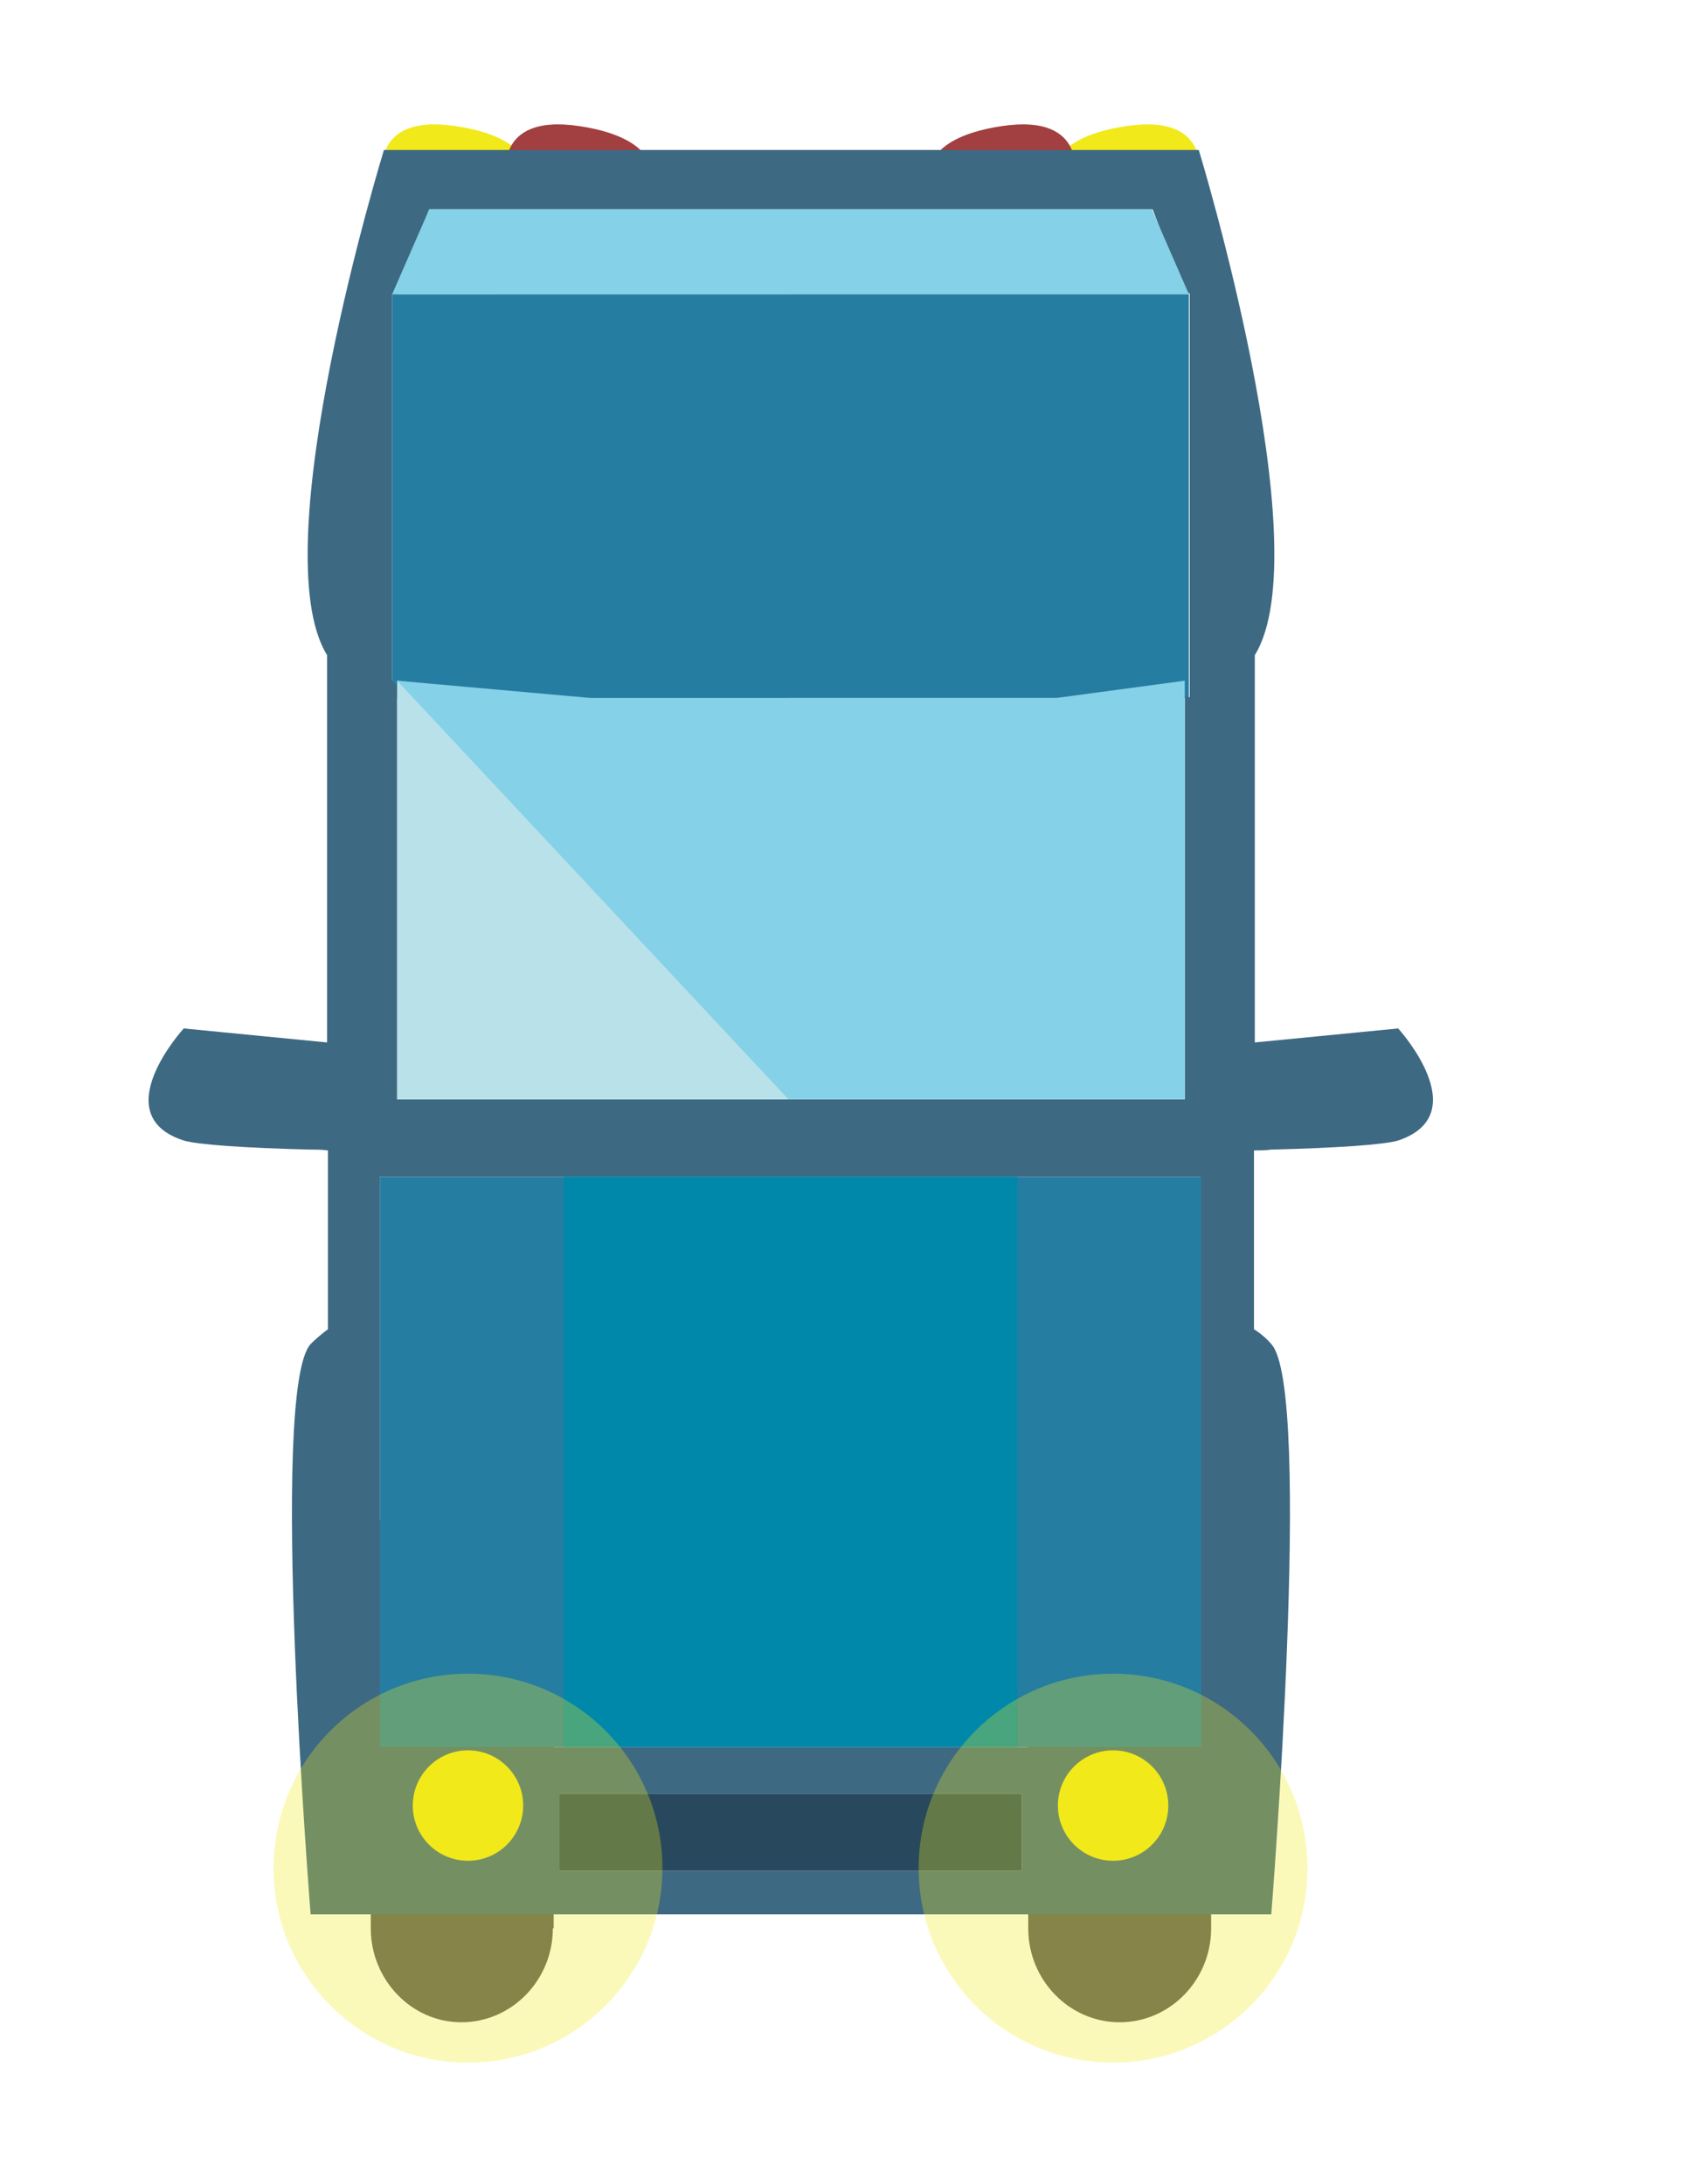 <svg id="Layer_1" xmlns="http://www.w3.org/2000/svg" viewBox="0 0 205 265"><style>.st20{fill:#f2e91a}.st21{fill:#a23f40}.st22{fill:#59595c}.st23{fill:#257da2}.st24{fill:#3e6982}.st25{fill:#b8e1ea}.st26{fill:#85d1e7}.st27{fill:#08a}.st28{fill:#28495d}.st29{opacity:.3;fill:#f2e91a}</style><path class="st20" d="M64.1 22.4s1.9-5.5-8.8-7.1-8.8 6.6-8.8 6.6l17.6.5z"/><path class="st21" d="M79.1 22.4s1.9-5.5-8.8-7.1-8.8 6.6-8.8 6.6l17.6.5z"/><path class="st20" d="M127.9 22.4s-1.9-5.5 8.8-7.1c10.7-1.6 8.8 6.6 8.8 6.6l-17.6.5z"/><path class="st21" d="M112.8 22.4s-1.9-5.5 8.8-7.1 8.8 6.6 8.8 6.6l-17.6.5z"/><path class="st22" d="M124.8 234c0 6.3 5 11.4 11.1 11.4S147 240.3 147 234v-44.5c0-6.3-5-11.4-11.1-11.4s-11.1 5.1-11.1 11.4V234zm-57.7 0c0 6.3-5 11.4-11.1 11.4s-11-5.2-11-11.4v-44.5c0-6.3 5-11.4 11.1-11.4s11.1 5.1 11.1 11.4V234z"/><path class="st23" d="M47.6 84.7h96.7v-49H47.6z"/><path class="st24" d="M169.7 124.8l-17.4 1.7v-47c8-12.9-6.8-61.3-6.8-61.3H46.6s-14.9 48.4-6.9 61.3v47l-17.4-1.7s-9.6 10.5 0 13.6c1.7.5 7.3.9 15.4 1.1.7 0 1.4 0 2.1.1v21.7c-.8.6-1.5 1.2-2.1 1.8-5.1 5.6 0 69.2 0 69.2h116.6s5.1-63.7 0-69.2c-.6-.7-1.3-1.3-2.1-1.8v-21.7c.7 0 1.4 0 2.1-.1 8.1-.2 13.7-.6 15.4-1.1 9.5-3.2 0-13.6 0-13.6zM52.1 25.4h87.8l3.9 10.2h.6v49h-.6v48.8H48.2V83.3l-.6-.7V35.7h.6l3.9-10.3zM124 227H67.9v-9.3H124v9.3zm21.8-15H46.1v-69.2h99.6V212z"/><path class="st25" d="M96.2 84.7h-.5L75.9 86l-27.7-3.4v50.8h95.6V84.7z"/><path class="st26" d="M96.2 84.7H71.7l-23.5-2.1 47.5 50.8h48.1V82.6l-15.6 2.1zm0-49h48.1l-4.5-10.3H52.1l-4.5 10.3h48.1z"/><path class="st23" d="M96.2 142.8H46.1V212h99.7v-69.2z"/><path class="st27" d="M96.1 142.8H68.4V212h55.1v-69.2z"/><path class="st28" d="M95.7 217.7H67.9v9.3H124v-9.3H96.2z"/><circle class="st29" cx="56.8" cy="226.7" r="23.6"/><circle class="st20" cx="56.8" cy="219.1" r="6.7"/><circle class="st29" cx="135.1" cy="226.7" r="23.6"/><circle class="st20" cx="135.1" cy="219.1" r="6.7"/></svg>